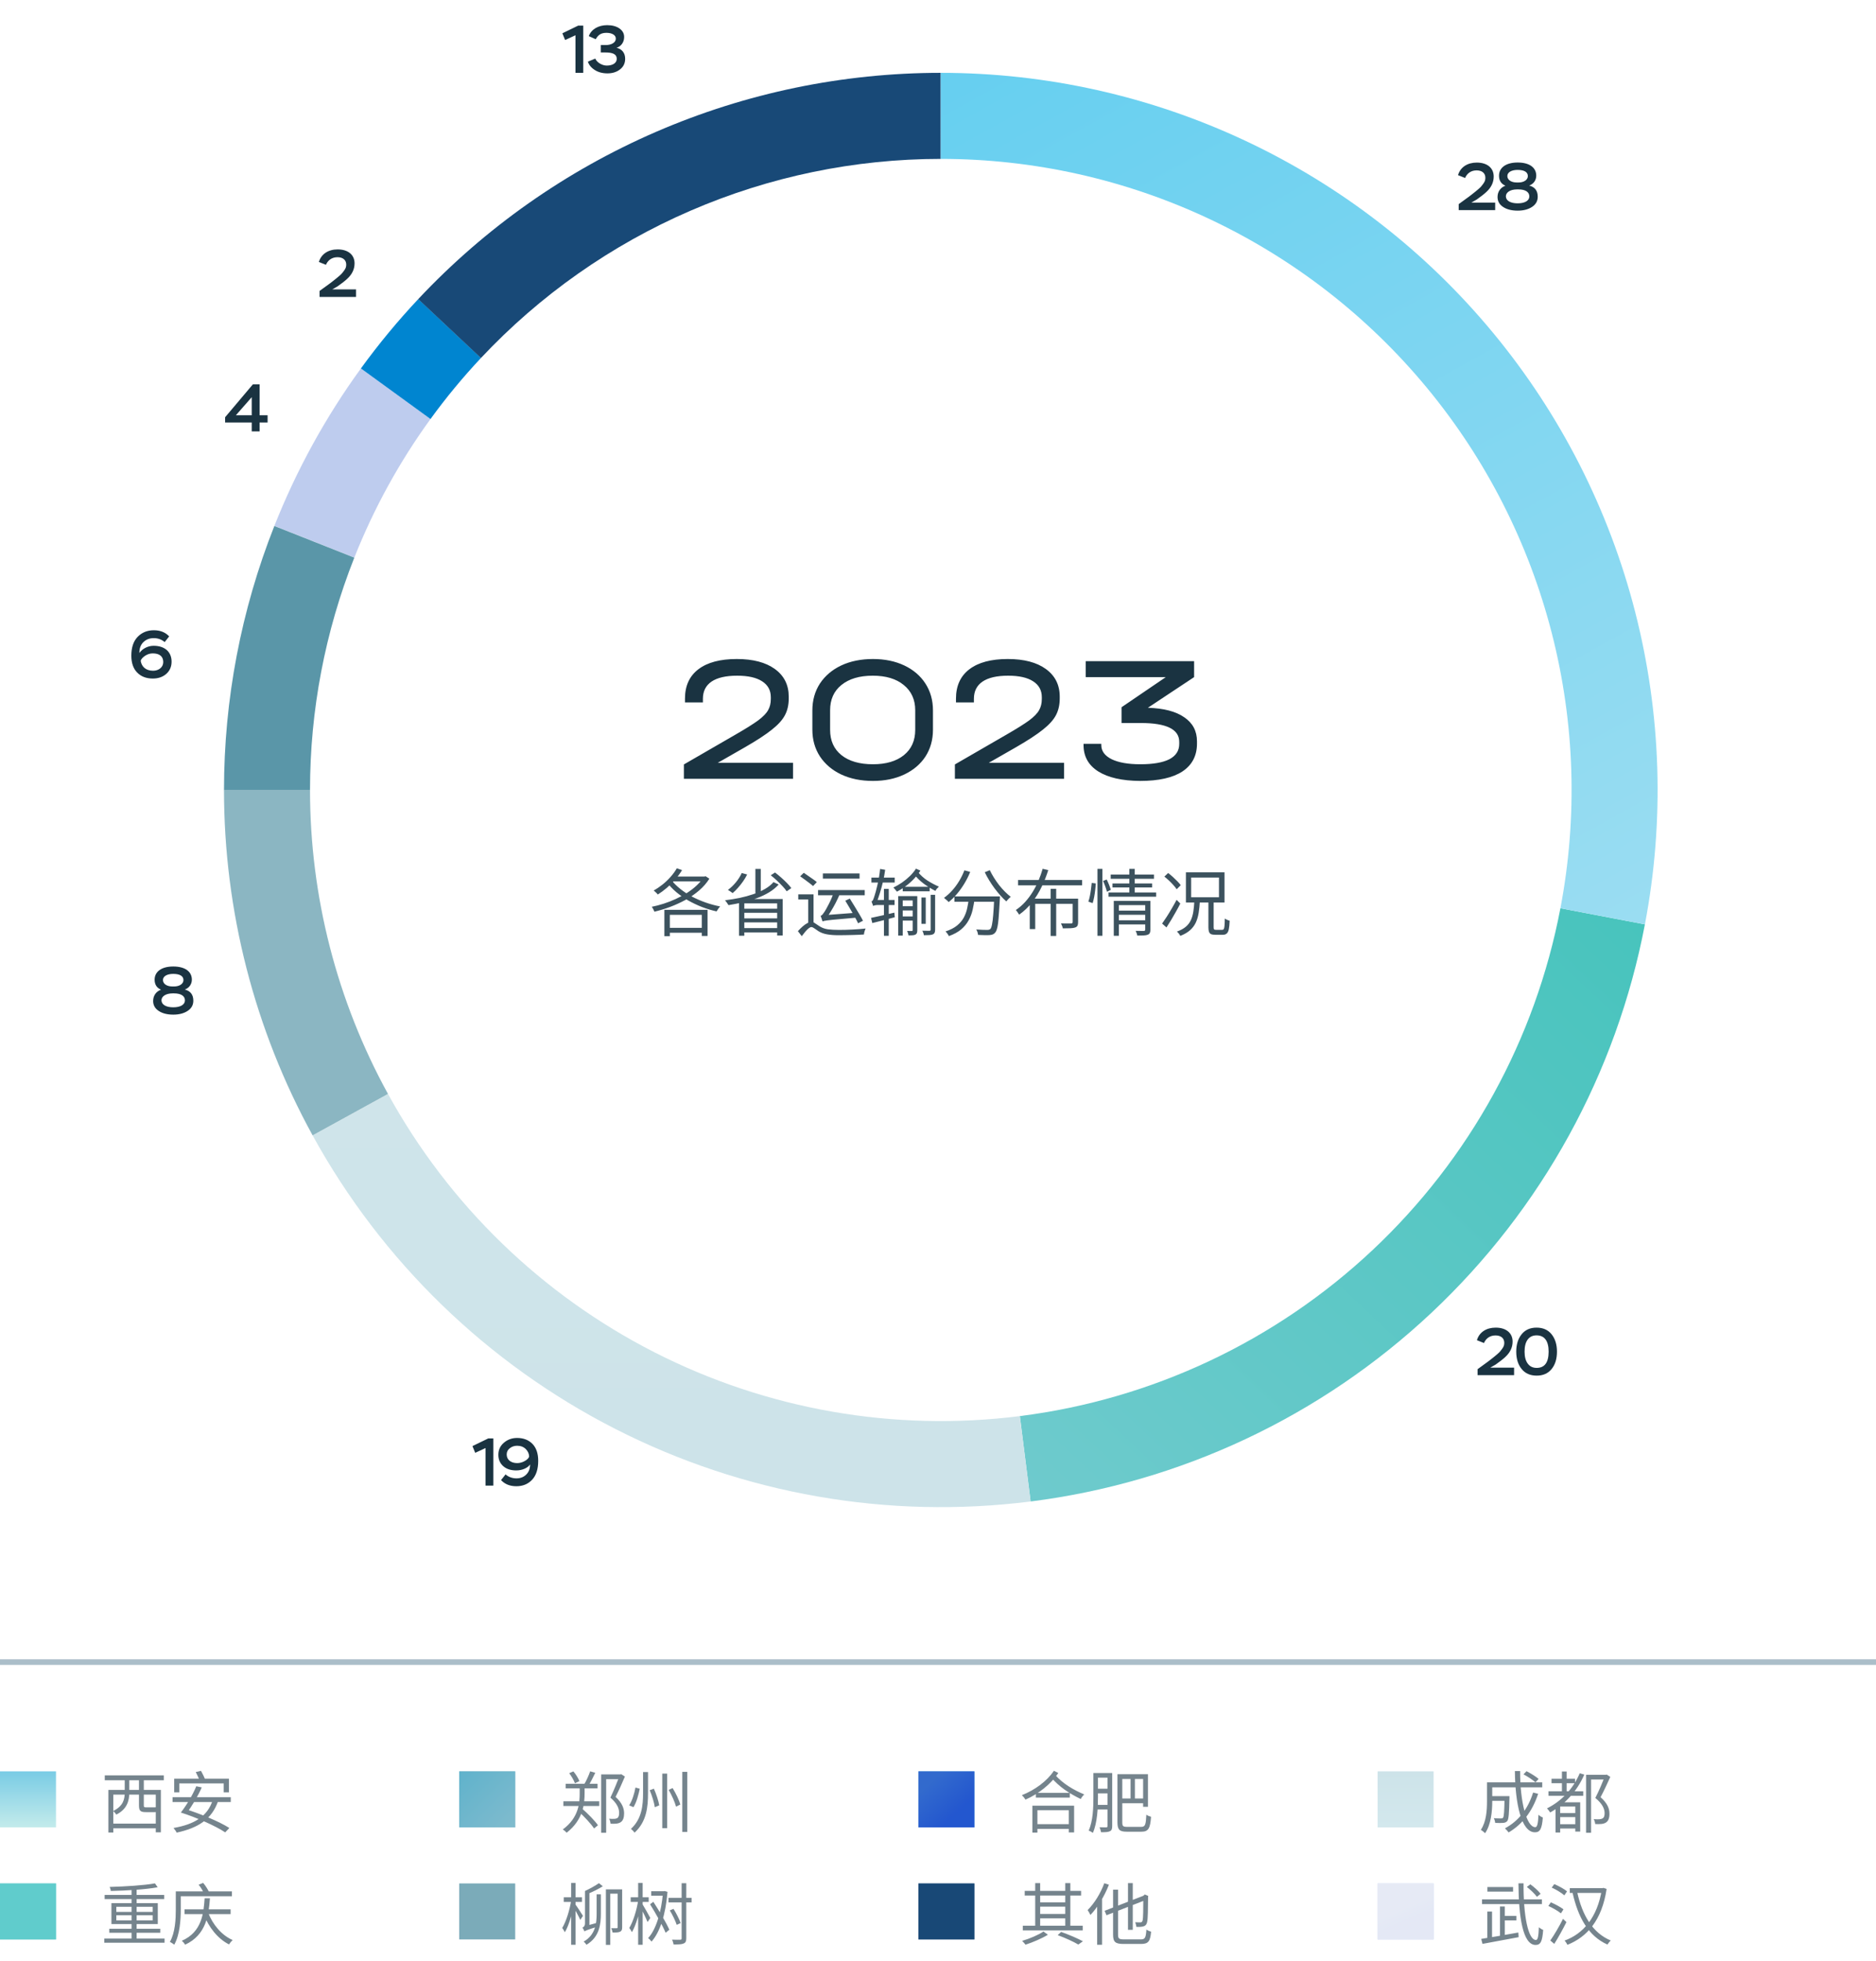 <svg width="335" height="350" viewBox="0 0 335 350" fill="none" xmlns="http://www.w3.org/2000/svg">
<path d="M23.452 117.028C23.452 115.576 23.824 114.448 24.58 113.668C25.336 112.888 26.296 112.492 27.472 112.492C28.612 112.492 29.524 112.852 30.208 113.584L29.404 114.604C28.864 114.136 28.204 113.896 27.448 113.896C26.728 113.896 26.116 114.124 25.624 114.592C25.132 115.06 24.88 115.708 24.892 116.548C25.42 115.78 26.416 115.264 27.436 115.264C29.44 115.264 30.64 116.368 30.64 118.096C30.64 118.984 30.328 119.704 29.704 120.268C29.068 120.832 28.264 121.108 27.28 121.108C26.116 121.108 25.18 120.748 24.496 120.04C23.8 119.332 23.452 118.324 23.452 117.028ZM25.12 117.94C25.276 118.948 25.996 119.716 27.34 119.716C28.36 119.716 29.152 119.08 29.152 118.168C29.152 117.172 28.492 116.62 27.28 116.62C26.788 116.62 26.332 116.764 25.9 117.052C25.468 117.352 25.204 117.64 25.12 117.94Z" fill="#1A3341"/>
<path d="M46.356 77H44.952V75.404H40.2V74.468L45.156 68.6H46.356V74.12H47.784V75.404H46.356V77ZM44.952 70.892L42.12 74.12H44.952V70.892Z" fill="#1A3341"/>
<path d="M30.767 176.068H31.115C32.027 176.068 32.759 175.612 32.759 174.928C32.759 174.208 32.111 173.824 30.923 173.824C29.867 173.824 29.099 174.232 29.099 174.916C29.099 175.588 29.771 176.068 30.767 176.068ZM31.091 177.304H30.803C29.615 177.304 28.835 177.844 28.835 178.528C28.835 179.296 29.627 179.788 30.935 179.788C32.219 179.788 33.023 179.32 33.023 178.552C33.023 177.772 32.327 177.304 31.091 177.304ZM30.947 181.096C29.879 181.096 29.003 180.88 28.343 180.436C27.683 180.004 27.347 179.416 27.347 178.66C27.347 177.736 27.851 176.968 28.751 176.644C27.995 176.32 27.611 175.732 27.611 174.856C27.611 173.416 28.859 172.504 30.935 172.504C33.059 172.504 34.259 173.416 34.259 174.856C34.259 175.624 33.815 176.32 32.999 176.62C34.019 176.872 34.523 177.544 34.523 178.612C34.523 179.38 34.187 179.98 33.515 180.424C32.843 180.868 31.991 181.096 30.947 181.096Z" fill="#1A3341"/>
<path d="M293.732 164.987C288.667 191.539 275.325 215.806 255.62 234.31C235.915 252.813 210.858 264.604 184.04 267.991L182.115 252.752C205.715 249.771 227.765 239.396 245.106 223.113C262.446 206.83 274.187 185.475 278.644 162.109L293.732 164.987Z" fill="url(#paint0_linear_7002_37659)"/>
<path d="M184.037 267.991C158.581 271.206 132.746 266.696 109.884 255.046C87.023 243.397 68.19 225.145 55.83 202.66L69.29 195.26C80.167 215.047 96.74 231.109 116.858 241.361C136.976 251.613 159.711 255.581 182.113 252.752L184.037 267.991Z" fill="url(#paint1_linear_7002_37659)"/>
<path d="M55.824 202.649C45.44 183.754 39.997 162.542 40 140.982L55.36 140.984C55.357 159.957 60.147 178.623 69.285 195.251L55.824 202.649Z" fill="#8BB6C2"/>
<path d="M48.996 93.862C52.95 83.88 58.144 74.434 64.457 65.748L76.882 74.778C71.327 82.422 66.756 90.734 63.276 99.519L48.996 93.862Z" fill="url(#paint2_linear_7002_37659)"/>
<path d="M40 141C40 124.867 43.05 108.88 48.989 93.88L63.27 99.534C58.044 112.734 55.36 126.803 55.36 141L40 141Z" fill="#5A96A8"/>
<path d="M64.448 65.76C67.601 61.421 71.023 57.285 74.695 53.375L85.892 63.89C82.66 67.33 79.649 70.971 76.874 74.789L64.448 65.76Z" fill="#0085D0"/>
<path d="M74.68 53.39C86.649 40.642 101.103 30.481 117.15 23.534C133.197 16.587 150.497 13.002 167.983 13L167.985 28.36C152.597 28.362 137.373 31.517 123.252 37.63C109.13 43.743 96.411 52.685 85.879 63.903L74.68 53.39Z" fill="#184977"/>
<path d="M168 13C186.842 13 205.451 17.16 222.5 25.182C239.548 33.205 254.615 44.892 266.626 59.41C278.636 73.927 287.293 90.918 291.979 109.168C296.664 127.417 297.263 146.477 293.733 164.985L278.645 162.107C281.752 145.82 281.225 129.047 277.101 112.988C272.978 96.928 265.36 81.976 254.791 69.201C244.222 56.425 230.962 46.14 215.96 39.08C200.957 32.02 184.581 28.36 168 28.36V13Z" fill="url(#paint3_linear_7002_37659)"/>
<path d="M261.62 31.766L260.36 31.262C260.78 29.822 262.064 29.018 263.708 29.018C265.616 29.018 266.732 30.014 266.732 31.502C266.732 32.594 266.264 33.482 265.436 34.25C265.016 34.646 264.44 35.09 263.708 35.606L262.748 36.158H266.996V37.502H260.48V36.434L262.376 35.054C262.436 35.006 262.604 34.874 262.904 34.646C263.204 34.418 263.396 34.262 263.492 34.178C263.588 34.094 263.756 33.95 264.008 33.746C264.248 33.542 264.416 33.374 264.524 33.242C264.716 33.002 265.064 32.582 265.172 32.246C265.22 32.078 265.244 31.91 265.244 31.73C265.244 30.914 264.656 30.41 263.684 30.41C262.64 30.41 261.956 30.986 261.62 31.766ZM270.838 32.57H271.186C272.098 32.57 272.83 32.114 272.83 31.43C272.83 30.71 272.182 30.326 270.994 30.326C269.938 30.326 269.17 30.734 269.17 31.418C269.17 32.09 269.842 32.57 270.838 32.57ZM271.162 33.806H270.874C269.686 33.806 268.906 34.346 268.906 35.03C268.906 35.798 269.698 36.29 271.006 36.29C272.29 36.29 273.094 35.822 273.094 35.054C273.094 34.274 272.398 33.806 271.162 33.806ZM271.018 37.598C269.95 37.598 269.074 37.382 268.414 36.938C267.754 36.506 267.418 35.918 267.418 35.162C267.418 34.238 267.922 33.47 268.822 33.146C268.066 32.822 267.682 32.234 267.682 31.358C267.682 29.918 268.93 29.006 271.006 29.006C273.13 29.006 274.33 29.918 274.33 31.358C274.33 32.126 273.886 32.822 273.07 33.122C274.09 33.374 274.594 34.046 274.594 35.114C274.594 35.882 274.258 36.482 273.586 36.926C272.914 37.37 272.062 37.598 271.018 37.598Z" fill="#1A3341"/>
<path d="M264.995 239.709L263.735 239.205C264.155 237.765 265.439 236.961 267.083 236.961C268.991 236.961 270.107 237.957 270.107 239.445C270.107 240.537 269.639 241.425 268.811 242.193C268.391 242.589 267.815 243.033 267.083 243.549L266.123 244.101H270.371V245.445H263.855V244.377L265.751 242.997C265.811 242.949 265.979 242.817 266.279 242.589C266.579 242.361 266.771 242.205 266.867 242.121C266.963 242.037 267.131 241.893 267.383 241.689C267.623 241.485 267.791 241.317 267.899 241.185C268.091 240.945 268.439 240.525 268.547 240.189C268.595 240.021 268.619 239.853 268.619 239.673C268.619 238.857 268.031 238.353 267.059 238.353C266.015 238.353 265.331 238.929 264.995 239.709ZM270.757 241.245C270.757 239.973 271.081 238.941 271.717 238.149C272.353 237.357 273.241 236.961 274.381 236.961C275.533 236.961 276.433 237.357 277.069 238.149C277.705 238.941 278.029 239.973 278.029 241.245C278.029 242.529 277.717 243.561 277.081 244.341C276.445 245.133 275.557 245.529 274.405 245.529C273.253 245.529 272.353 245.133 271.717 244.341C271.081 243.561 270.757 242.529 270.757 241.245ZM272.797 239.097C272.425 239.601 272.245 240.321 272.245 241.245C272.245 242.169 272.437 242.889 272.821 243.393C273.193 243.897 273.721 244.149 274.405 244.149C275.833 244.149 276.541 243.177 276.541 241.245C276.541 239.361 275.821 238.341 274.381 238.341C273.697 238.341 273.169 238.593 272.797 239.097Z" fill="#1A3341"/>
<path d="M84.859 259.305L84.367 258.105L87.187 256.737H88.099V265.161H86.707V258.453L84.859 259.305ZM96.109 260.733C96.109 262.209 95.749 263.325 95.029 264.105C94.297 264.885 93.361 265.269 92.209 265.269C91.069 265.269 90.157 264.909 89.473 264.177L90.277 263.157C90.817 263.625 91.477 263.865 92.233 263.865C92.941 263.865 93.517 263.637 93.973 263.181C94.429 262.737 94.657 262.137 94.657 261.381C94.237 262.017 93.241 262.449 92.185 262.449C91.213 262.449 90.433 262.197 89.857 261.681C89.281 261.165 88.993 260.493 88.993 259.665C88.993 258.789 89.317 258.069 89.977 257.505C90.637 256.941 91.417 256.653 92.341 256.653C93.481 256.653 94.405 257.013 95.089 257.721C95.773 258.429 96.109 259.437 96.109 260.733ZM94.489 259.977C94.477 259.485 94.285 259.041 93.901 258.645C93.505 258.249 92.989 258.045 92.353 258.045C91.849 258.045 91.417 258.189 91.045 258.477C90.673 258.765 90.481 259.137 90.481 259.593C90.481 260.553 91.249 261.141 92.353 261.141C92.809 261.141 93.265 261.021 93.709 260.769C94.153 260.517 94.405 260.253 94.489 259.977Z" fill="#1A3341"/>
<path d="M100.914 7.144L100.422 5.944L103.242 4.576H104.154V13H102.762V6.292L100.914 7.144ZM106.379 7L105.143 6.448C105.575 5.236 106.847 4.492 108.419 4.492C109.307 4.492 110.039 4.684 110.603 5.068C111.167 5.464 111.455 5.968 111.455 6.604C111.455 7.552 110.903 8.284 110.099 8.524C110.951 8.728 111.636 9.34 111.636 10.492C111.636 11.272 111.335 11.908 110.735 12.376C110.123 12.856 109.379 13.096 108.479 13.096C107.519 13.096 106.607 12.868 105.815 12.208C105.419 11.884 105.131 11.476 104.975 11.008L106.295 10.456C106.463 10.828 106.751 11.128 107.147 11.356C107.543 11.584 107.939 11.704 108.359 11.704C109.379 11.704 110.135 11.26 110.135 10.504C110.135 9.652 109.391 9.364 108.095 9.364H107.279V8.044H108.143C109.235 8.044 109.967 7.564 109.967 6.904C109.967 6.58 109.811 6.316 109.499 6.136C109.187 5.956 108.791 5.86 108.299 5.86C107.807 5.86 107.423 5.956 107.123 6.148C106.823 6.34 106.583 6.628 106.379 7Z" fill="#1A3341"/>
<path d="M58.202 47.264L56.942 46.76C57.362 45.32 58.646 44.516 60.29 44.516C62.198 44.516 63.314 45.512 63.314 47C63.314 48.092 62.846 48.98 62.018 49.748C61.598 50.144 61.022 50.588 60.29 51.104L59.33 51.656H63.578V53H57.062V51.932L58.958 50.552C59.018 50.504 59.186 50.372 59.486 50.144C59.786 49.916 59.978 49.76 60.074 49.676C60.17 49.592 60.338 49.448 60.59 49.244C60.83 49.04 60.998 48.872 61.106 48.74C61.298 48.5 61.646 48.08 61.754 47.744C61.802 47.576 61.826 47.408 61.826 47.228C61.826 46.412 61.238 45.908 60.266 45.908C59.222 45.908 58.538 46.484 58.202 47.264Z" fill="#1A3341"/>
<path d="M141.613 136.152V139H122.125V136.44L131.373 131.096C133.186 130.051 134.53 129.208 135.405 128.568C136.28 127.907 136.866 127.299 137.165 126.744C137.485 126.189 137.645 125.528 137.645 124.76V124.44C137.645 123.203 137.122 122.253 136.077 121.592C135.053 120.931 133.57 120.6 131.629 120.6C129.624 120.6 128.098 120.952 127.053 121.656C126.029 122.36 125.517 123.384 125.517 124.728V125.368H122.317V124.696C122.317 122.413 123.117 120.664 124.717 119.448C126.317 118.232 128.6 117.624 131.565 117.624C134.466 117.624 136.738 118.221 138.381 119.416C140.024 120.611 140.845 122.253 140.845 124.344V124.664C140.845 125.795 140.621 126.787 140.173 127.64C139.725 128.493 138.946 129.357 137.837 130.232C136.749 131.107 135.149 132.152 133.037 133.368L128.173 136.152H141.613ZM155.881 139.384C153.748 139.384 151.86 139 150.217 138.232C148.596 137.464 147.327 136.387 146.409 135C145.513 133.613 145.065 132.024 145.065 130.232V126.808C145.065 124.995 145.513 123.395 146.409 122.008C147.327 120.621 148.596 119.544 150.217 118.776C151.86 118.008 153.748 117.624 155.881 117.624C157.993 117.624 159.86 118.008 161.481 118.776C163.103 119.544 164.361 120.621 165.257 122.008C166.153 123.395 166.601 124.995 166.601 126.808V130.232C166.601 132.045 166.153 133.645 165.257 135.032C164.361 136.397 163.103 137.464 161.481 138.232C159.86 139 157.993 139.384 155.881 139.384ZM155.881 136.408C158.228 136.408 160.073 135.864 161.417 134.776C162.761 133.688 163.433 132.184 163.433 130.264V126.776C163.433 124.877 162.751 123.373 161.385 122.264C160.041 121.155 158.196 120.6 155.849 120.6C153.481 120.6 151.615 121.155 150.249 122.264C148.905 123.352 148.233 124.856 148.233 126.776V130.264C148.233 132.184 148.905 133.688 150.249 134.776C151.615 135.864 153.492 136.408 155.881 136.408ZM190.006 136.152V139H170.518V136.44L179.766 131.096C181.579 130.051 182.923 129.208 183.798 128.568C184.672 127.907 185.259 127.299 185.558 126.744C185.878 126.189 186.038 125.528 186.038 124.76V124.44C186.038 123.203 185.515 122.253 184.47 121.592C183.446 120.931 181.963 120.6 180.022 120.6C178.016 120.6 176.491 120.952 175.446 121.656C174.422 122.36 173.91 123.384 173.91 124.728V125.368H170.71V124.696C170.71 122.413 171.51 120.664 173.11 119.448C174.71 118.232 176.992 117.624 179.958 117.624C182.859 117.624 185.131 118.221 186.774 119.416C188.416 120.611 189.238 122.253 189.238 124.344V124.664C189.238 125.795 189.014 126.787 188.566 127.64C188.118 128.493 187.339 129.357 186.23 130.232C185.142 131.107 183.542 132.152 181.43 133.368L176.566 136.152H190.006ZM204.978 126.328C207.815 126.413 209.98 126.979 211.474 128.024C212.988 129.048 213.746 130.477 213.746 132.312V132.728C213.746 134.883 212.882 136.536 211.154 137.688C209.426 138.819 206.908 139.384 203.602 139.384C200.38 139.363 197.884 138.797 196.114 137.688C194.364 136.579 193.49 135.011 193.49 132.984V132.76H196.658V132.984C196.658 134.051 197.276 134.893 198.514 135.512C199.751 136.109 201.458 136.408 203.634 136.408C205.916 136.408 207.644 136.109 208.818 135.512C209.991 134.893 210.578 133.987 210.578 132.792V132.408C210.578 130.168 208.295 129.048 203.73 129.048H200.274V126.232L208.178 120.856H193.874V118.008H213.234V120.856L204.978 126.328Z" fill="#1A3341"/>
<path d="M119.146 165.61H125.932V166.481H119.146V165.61ZM120.862 154.976L121.798 155.301C121.443 155.882 121.031 156.445 120.563 156.991C120.095 157.528 119.597 158.022 119.068 158.473C118.539 158.924 118.006 159.318 117.469 159.656C117.417 159.587 117.348 159.509 117.261 159.422C117.174 159.335 117.083 159.249 116.988 159.162C116.893 159.067 116.806 158.993 116.728 158.941C117.274 158.638 117.803 158.282 118.314 157.875C118.834 157.459 119.311 157.004 119.744 156.51C120.186 156.016 120.559 155.505 120.862 154.976ZM125.62 156.445H125.828L125.997 156.393L126.673 156.835C126.188 157.606 125.577 158.308 124.84 158.941C124.112 159.565 123.302 160.124 122.409 160.618C121.516 161.103 120.593 161.524 119.64 161.879C118.695 162.226 117.768 162.507 116.858 162.724C116.823 162.637 116.78 162.538 116.728 162.425C116.676 162.312 116.62 162.204 116.559 162.1C116.498 161.996 116.438 161.914 116.377 161.853C117.07 161.714 117.781 161.528 118.509 161.294C119.237 161.06 119.952 160.783 120.654 160.462C121.356 160.141 122.023 159.782 122.656 159.383C123.289 158.984 123.856 158.551 124.359 158.083C124.87 157.615 125.291 157.121 125.62 156.601V156.445ZM119.861 157.043C120.294 157.598 120.823 158.126 121.447 158.629C122.071 159.132 122.764 159.591 123.527 160.007C124.298 160.414 125.113 160.77 125.971 161.073C126.829 161.376 127.704 161.615 128.597 161.788C128.528 161.857 128.45 161.948 128.363 162.061C128.285 162.165 128.211 162.273 128.142 162.386C128.073 162.49 128.012 162.585 127.96 162.672C127.067 162.473 126.192 162.208 125.334 161.879C124.476 161.541 123.657 161.151 122.877 160.709C122.106 160.258 121.395 159.76 120.745 159.214C120.095 158.659 119.527 158.061 119.042 157.42L119.861 157.043ZM118.639 162.386H126.348V167.053H125.321V163.283H119.614V167.092H118.639V162.386ZM120.368 156.445H125.854V157.303H119.783L120.368 156.445ZM138.126 157.446L139.049 157.875C138.581 158.395 138.013 158.859 137.346 159.266C136.687 159.665 135.959 160.011 135.162 160.306C134.373 160.592 133.546 160.839 132.679 161.047C131.812 161.246 130.95 161.415 130.092 161.554C130.049 161.476 129.988 161.385 129.91 161.281C129.841 161.168 129.767 161.06 129.689 160.956C129.611 160.852 129.537 160.761 129.468 160.683C130.352 160.579 131.219 160.44 132.068 160.267C132.926 160.085 133.736 159.864 134.499 159.604C135.27 159.344 135.964 159.036 136.579 158.681C137.203 158.326 137.719 157.914 138.126 157.446ZM131.964 160.462H139.764V166.975H138.776V161.242H132.913V167.014H131.964V160.462ZM132.523 162.191H139.127V162.919H132.523V162.191ZM132.523 163.92H139.127V164.635H132.523V163.92ZM132.523 165.649H139.127V166.416H132.523V165.649ZM132.458 155.821L133.42 156.081C133.212 156.506 132.965 156.922 132.679 157.329C132.393 157.736 132.09 158.118 131.769 158.473C131.457 158.828 131.141 159.14 130.82 159.409C130.759 159.348 130.677 159.283 130.573 159.214C130.469 159.145 130.365 159.075 130.261 159.006C130.157 158.937 130.066 158.88 129.988 158.837C130.482 158.473 130.95 158.027 131.392 157.498C131.834 156.961 132.189 156.402 132.458 155.821ZM137.632 156.224L138.399 155.73C138.754 155.999 139.118 156.298 139.491 156.627C139.864 156.956 140.21 157.286 140.531 157.615C140.852 157.944 141.112 158.243 141.311 158.512L140.479 159.084C140.306 158.815 140.059 158.512 139.738 158.174C139.426 157.836 139.084 157.494 138.711 157.147C138.347 156.8 137.987 156.493 137.632 156.224ZM134.889 155.093H135.851V159.422H134.889V155.093ZM146.94 155.899H153.492V156.822H146.94V155.899ZM146.082 158.863H154.415V159.786H146.082V158.863ZM150.944 160.761L151.75 160.384C152.019 160.809 152.3 161.264 152.595 161.749C152.898 162.234 153.184 162.707 153.453 163.166C153.722 163.617 153.938 164.007 154.103 164.336L153.232 164.791C153.076 164.453 152.868 164.054 152.608 163.595C152.348 163.127 152.071 162.646 151.776 162.152C151.49 161.649 151.213 161.186 150.944 160.761ZM145.276 159.63V164.986H144.327V160.54H142.546V159.63H145.276ZM142.884 156.406L143.534 155.782C143.785 155.947 144.054 156.133 144.34 156.341C144.635 156.54 144.916 156.735 145.185 156.926C145.462 157.117 145.688 157.29 145.861 157.446L145.185 158.148C145.02 157.992 144.804 157.814 144.535 157.615C144.266 157.407 143.989 157.199 143.703 156.991C143.417 156.774 143.144 156.579 142.884 156.406ZM144.912 164.544C145.12 164.544 145.324 164.622 145.523 164.778C145.722 164.925 146.004 165.112 146.368 165.337C146.81 165.614 147.308 165.792 147.863 165.87C148.426 165.939 149.068 165.974 149.787 165.974C150.16 165.974 150.554 165.97 150.97 165.961C151.386 165.944 151.806 165.926 152.231 165.909C152.656 165.883 153.067 165.857 153.466 165.831C153.865 165.796 154.233 165.762 154.571 165.727C154.536 165.814 154.493 165.922 154.441 166.052C154.398 166.182 154.359 166.312 154.324 166.442C154.298 166.572 154.281 166.689 154.272 166.793C154.047 166.81 153.752 166.828 153.388 166.845C153.033 166.862 152.638 166.875 152.205 166.884C151.78 166.893 151.351 166.901 150.918 166.91C150.493 166.919 150.108 166.923 149.761 166.923C148.955 166.923 148.266 166.871 147.694 166.767C147.131 166.672 146.619 166.485 146.16 166.208C145.909 166.043 145.67 165.879 145.445 165.714C145.22 165.549 145.033 165.467 144.886 165.467C144.747 165.467 144.583 165.545 144.392 165.701C144.21 165.848 144.015 166.043 143.807 166.286C143.599 166.529 143.387 166.797 143.17 167.092L142.481 166.195C142.776 165.874 143.062 165.593 143.339 165.35C143.625 165.099 143.902 164.904 144.171 164.765C144.44 164.618 144.687 164.544 144.912 164.544ZM146.875 164.453C146.858 164.375 146.827 164.28 146.784 164.167C146.749 164.046 146.71 163.924 146.667 163.803C146.624 163.673 146.58 163.56 146.537 163.465C146.65 163.439 146.762 163.361 146.875 163.231C146.988 163.092 147.113 162.919 147.252 162.711C147.313 162.616 147.408 162.455 147.538 162.23C147.668 162.005 147.811 161.736 147.967 161.424C148.132 161.112 148.292 160.778 148.448 160.423C148.604 160.059 148.743 159.695 148.864 159.331L149.93 159.656C149.713 160.167 149.471 160.683 149.202 161.203C148.933 161.714 148.656 162.2 148.37 162.659C148.093 163.118 147.811 163.53 147.525 163.894V163.92C147.525 163.92 147.49 163.937 147.421 163.972C147.36 164.007 147.287 164.054 147.2 164.115C147.113 164.167 147.035 164.223 146.966 164.284C146.905 164.345 146.875 164.401 146.875 164.453ZM146.875 164.453L146.862 163.673L147.46 163.322L153.115 162.893C153.132 163.032 153.163 163.183 153.206 163.348C153.249 163.513 153.284 163.647 153.31 163.751C152.227 163.846 151.317 163.929 150.58 163.998C149.852 164.059 149.263 164.111 148.812 164.154C148.361 164.197 148.01 164.236 147.759 164.271C147.508 164.306 147.317 164.336 147.187 164.362C147.066 164.388 146.962 164.418 146.875 164.453ZM155.611 156.64H159.771V157.524H155.611V156.64ZM157.847 158.655H158.705V167.027H157.847V158.655ZM155.546 163.829C156.083 163.725 156.72 163.586 157.457 163.413C158.194 163.24 158.943 163.066 159.706 162.893L159.784 163.712C159.082 163.903 158.38 164.089 157.678 164.271C156.976 164.444 156.339 164.605 155.767 164.752L155.546 163.829ZM155.923 161.71C155.906 161.649 155.88 161.571 155.845 161.476C155.81 161.372 155.771 161.268 155.728 161.164C155.693 161.051 155.659 160.96 155.624 160.891C155.737 160.865 155.836 160.757 155.923 160.566C156.01 160.367 156.096 160.12 156.183 159.825C156.235 159.678 156.304 159.444 156.391 159.123C156.478 158.802 156.573 158.421 156.677 157.979C156.781 157.537 156.876 157.069 156.963 156.575C157.05 156.081 157.115 155.587 157.158 155.093L158.068 155.249C157.973 155.934 157.843 156.636 157.678 157.355C157.513 158.066 157.327 158.75 157.119 159.409C156.92 160.068 156.712 160.657 156.495 161.177V161.203C156.495 161.203 156.465 161.22 156.404 161.255C156.343 161.29 156.274 161.333 156.196 161.385C156.127 161.437 156.062 161.493 156.001 161.554C155.949 161.606 155.923 161.658 155.923 161.71ZM155.923 161.71V160.891L156.43 160.631H159.745V161.528H156.82C156.612 161.528 156.421 161.545 156.248 161.58C156.083 161.615 155.975 161.658 155.923 161.71ZM161.201 158.278H166.011V159.084H161.201V158.278ZM160.395 159.942H163.242V160.722H161.201V166.988H160.395V159.942ZM162.982 159.942H163.801V166.013C163.801 166.221 163.779 166.386 163.736 166.507C163.693 166.637 163.602 166.741 163.463 166.819C163.333 166.88 163.164 166.919 162.956 166.936C162.757 166.953 162.514 166.962 162.228 166.962C162.219 166.849 162.189 166.715 162.137 166.559C162.094 166.403 162.042 166.269 161.981 166.156C162.18 166.165 162.358 166.169 162.514 166.169C162.67 166.169 162.778 166.169 162.839 166.169C162.934 166.16 162.982 166.108 162.982 166.013V159.942ZM160.967 161.749H163.554V162.503H160.967V161.749ZM160.954 163.569H163.541V164.31H160.954V163.569ZM164.542 160.189H165.309V164.895H164.542V160.189ZM166.193 159.708H166.986V165.935C166.986 166.169 166.956 166.347 166.895 166.468C166.843 166.598 166.735 166.702 166.57 166.78C166.414 166.841 166.206 166.88 165.946 166.897C165.686 166.914 165.361 166.923 164.971 166.923C164.962 166.81 164.932 166.676 164.88 166.52C164.828 166.373 164.772 166.238 164.711 166.117C165.014 166.126 165.283 166.13 165.517 166.13C165.751 166.13 165.911 166.13 165.998 166.13C166.128 166.121 166.193 166.056 166.193 165.935V159.708ZM163.567 155.041L164.36 155.392C164.039 155.895 163.654 156.384 163.203 156.861C162.761 157.329 162.28 157.758 161.76 158.148C161.24 158.538 160.707 158.872 160.161 159.149C160.083 159.036 159.983 158.911 159.862 158.772C159.749 158.633 159.637 158.516 159.524 158.421C160.044 158.17 160.56 157.871 161.071 157.524C161.582 157.169 162.055 156.779 162.488 156.354C162.921 155.929 163.281 155.492 163.567 155.041ZM163.879 155.6C164.39 156.224 164.967 156.744 165.608 157.16C166.258 157.576 166.943 157.94 167.662 158.252C167.549 158.347 167.432 158.464 167.311 158.603C167.19 158.742 167.099 158.88 167.038 159.019C166.284 158.629 165.582 158.191 164.932 157.706C164.282 157.221 163.675 156.623 163.112 155.912L163.879 155.6ZM170.431 159.994H177.88V160.956H170.431V159.994ZM177.542 159.994H178.556C178.556 159.994 178.556 160.024 178.556 160.085C178.556 160.146 178.556 160.215 178.556 160.293C178.556 160.362 178.552 160.419 178.543 160.462C178.491 161.459 178.439 162.308 178.387 163.01C178.344 163.712 178.292 164.297 178.231 164.765C178.17 165.224 178.097 165.588 178.01 165.857C177.932 166.117 177.837 166.312 177.724 166.442C177.585 166.607 177.438 166.719 177.282 166.78C177.126 166.841 176.935 166.88 176.71 166.897C176.493 166.914 176.199 166.919 175.826 166.91C175.453 166.91 175.063 166.897 174.656 166.871C174.639 166.724 174.604 166.559 174.552 166.377C174.5 166.195 174.426 166.035 174.331 165.896C174.756 165.931 175.15 165.952 175.514 165.961C175.878 165.97 176.134 165.974 176.281 165.974C176.541 165.974 176.727 165.922 176.84 165.818C176.961 165.697 177.061 165.437 177.139 165.038C177.226 164.639 177.299 164.05 177.36 163.27C177.429 162.481 177.49 161.45 177.542 160.176V159.994ZM172.212 155.34L173.252 155.626C172.957 156.354 172.606 157.052 172.199 157.719C171.8 158.378 171.363 158.989 170.886 159.552C170.418 160.107 169.924 160.592 169.404 161.008C169.352 160.939 169.274 160.856 169.17 160.761C169.066 160.666 168.958 160.575 168.845 160.488C168.741 160.393 168.65 160.315 168.572 160.254C169.092 159.881 169.582 159.439 170.041 158.928C170.5 158.417 170.912 157.858 171.276 157.251C171.649 156.636 171.961 155.999 172.212 155.34ZM176.749 155.314C176.957 155.747 177.204 156.194 177.49 156.653C177.776 157.112 178.084 157.554 178.413 157.979C178.751 158.404 179.098 158.794 179.453 159.149C179.808 159.504 180.155 159.812 180.493 160.072C180.415 160.133 180.324 160.211 180.22 160.306C180.125 160.401 180.029 160.501 179.934 160.605C179.847 160.709 179.769 160.804 179.7 160.891C179.362 160.596 179.015 160.25 178.66 159.851C178.305 159.452 177.954 159.023 177.607 158.564C177.269 158.105 176.948 157.628 176.645 157.134C176.342 156.64 176.077 156.155 175.852 155.678L176.749 155.314ZM173.018 160.267H174.045C173.967 160.978 173.85 161.671 173.694 162.347C173.547 163.014 173.308 163.647 172.979 164.245C172.658 164.843 172.216 165.385 171.653 165.87C171.09 166.347 170.353 166.75 169.443 167.079C169.408 166.992 169.356 166.897 169.287 166.793C169.218 166.698 169.144 166.598 169.066 166.494C168.988 166.399 168.914 166.316 168.845 166.247C169.694 165.97 170.379 165.619 170.899 165.194C171.419 164.769 171.822 164.293 172.108 163.764C172.394 163.227 172.598 162.663 172.719 162.074C172.849 161.485 172.949 160.882 173.018 160.267ZM181.793 157.069H193.233V158.018H181.793V157.069ZM187.617 158.642H188.605V167.053H187.617V158.642ZM183.886 160.397H191.972V161.32H184.861V165.831H183.886V160.397ZM191.543 160.397H192.518V164.596C192.518 164.856 192.483 165.06 192.414 165.207C192.345 165.354 192.206 165.467 191.998 165.545C191.799 165.614 191.517 165.658 191.153 165.675C190.798 165.692 190.343 165.701 189.788 165.701C189.771 165.562 189.727 165.415 189.658 165.259C189.597 165.094 189.532 164.947 189.463 164.817C189.74 164.826 190 164.83 190.243 164.83C190.494 164.83 190.707 164.83 190.88 164.83C191.062 164.83 191.188 164.83 191.257 164.83C191.37 164.821 191.443 164.8 191.478 164.765C191.521 164.73 191.543 164.67 191.543 164.583V160.397ZM186.187 155.067L187.188 155.301C186.876 156.306 186.482 157.303 186.005 158.291C185.537 159.27 184.969 160.189 184.302 161.047C183.643 161.896 182.872 162.633 181.988 163.257C181.945 163.17 181.888 163.079 181.819 162.984C181.75 162.88 181.676 162.776 181.598 162.672C181.529 162.568 181.464 162.486 181.403 162.425C182.018 162.009 182.577 161.524 183.08 160.969C183.583 160.406 184.033 159.799 184.432 159.149C184.831 158.499 185.173 157.827 185.459 157.134C185.754 156.441 185.996 155.752 186.187 155.067ZM199.551 162.529H204.738V163.27H199.551V162.529ZM198.342 156.094H206.064V156.848H198.342V156.094ZM198.654 157.68H205.739V158.395H198.654V157.68ZM197.952 159.292H206.454V160.046H197.952V159.292ZM199.564 164.258H204.777V164.999H199.564V164.258ZM198.888 160.8H204.725V161.554H199.798V167.027H198.888V160.8ZM204.504 160.8H205.427V165.948C205.427 166.191 205.392 166.381 205.323 166.52C205.262 166.659 205.141 166.763 204.959 166.832C204.777 166.91 204.534 166.953 204.231 166.962C203.928 166.979 203.546 166.988 203.087 166.988C203.07 166.867 203.031 166.724 202.97 166.559C202.918 166.403 202.862 166.264 202.801 166.143C203.13 166.152 203.434 166.156 203.711 166.156C203.997 166.165 204.183 166.165 204.27 166.156C204.426 166.147 204.504 166.074 204.504 165.935V160.8ZM201.67 155.08H202.632V159.526H201.67V155.08ZM195.976 155.08H196.86V167.027H195.976V155.08ZM194.949 157.589L195.677 157.68C195.66 158.018 195.625 158.399 195.573 158.824C195.53 159.24 195.469 159.656 195.391 160.072C195.313 160.488 195.222 160.861 195.118 161.19L194.351 160.93C194.455 160.635 194.546 160.293 194.624 159.903C194.702 159.513 194.767 159.114 194.819 158.707C194.88 158.3 194.923 157.927 194.949 157.589ZM196.977 157.238L197.627 156.978C197.774 157.273 197.917 157.598 198.056 157.953C198.195 158.3 198.294 158.59 198.355 158.824L197.666 159.162C197.605 158.911 197.51 158.603 197.38 158.239C197.25 157.875 197.116 157.541 196.977 157.238ZM215.788 160.852H216.724V165.506C216.724 165.697 216.75 165.822 216.802 165.883C216.863 165.935 216.98 165.961 217.153 165.961C217.188 165.961 217.253 165.961 217.348 165.961C217.452 165.961 217.565 165.961 217.686 165.961C217.807 165.961 217.92 165.961 218.024 165.961C218.128 165.961 218.206 165.961 218.258 165.961C218.379 165.961 218.47 165.913 218.531 165.818C218.592 165.723 218.635 165.532 218.661 165.246C218.687 164.96 218.704 164.527 218.713 163.946C218.782 163.998 218.869 164.05 218.973 164.102C219.077 164.154 219.185 164.202 219.298 164.245C219.411 164.28 219.506 164.31 219.584 164.336C219.558 164.995 219.506 165.506 219.428 165.87C219.35 166.234 219.224 166.485 219.051 166.624C218.886 166.771 218.657 166.845 218.362 166.845C218.301 166.845 218.21 166.845 218.089 166.845C217.968 166.845 217.833 166.845 217.686 166.845C217.539 166.845 217.404 166.845 217.283 166.845C217.162 166.845 217.075 166.845 217.023 166.845C216.694 166.845 216.438 166.806 216.256 166.728C216.083 166.65 215.961 166.511 215.892 166.312C215.823 166.121 215.788 165.857 215.788 165.519V160.852ZM207.923 156.458L208.599 155.821C208.876 156.029 209.158 156.263 209.444 156.523C209.73 156.783 209.999 157.043 210.25 157.303C210.501 157.554 210.701 157.784 210.848 157.992L210.12 158.72C209.981 158.503 209.791 158.261 209.548 157.992C209.314 157.723 209.054 157.455 208.768 157.186C208.482 156.917 208.2 156.675 207.923 156.458ZM207.52 164.843C207.763 164.505 208.036 164.102 208.339 163.634C208.642 163.166 208.946 162.668 209.249 162.139C209.561 161.61 209.847 161.099 210.107 160.605L210.77 161.268C210.536 161.736 210.276 162.221 209.99 162.724C209.713 163.227 209.427 163.721 209.132 164.206C208.837 164.691 208.56 165.133 208.3 165.532L207.52 164.843ZM212.707 156.627V160.15H217.673V156.627H212.707ZM211.771 155.691H218.661V161.086H211.771V155.691ZM213.279 160.8H214.267C214.224 161.58 214.15 162.295 214.046 162.945C213.942 163.586 213.769 164.167 213.526 164.687C213.283 165.198 212.941 165.649 212.499 166.039C212.057 166.429 211.481 166.763 210.77 167.04C210.709 166.919 210.618 166.78 210.497 166.624C210.384 166.477 210.272 166.36 210.159 166.273C210.818 166.039 211.346 165.753 211.745 165.415C212.144 165.077 212.447 164.683 212.655 164.232C212.863 163.773 213.01 163.261 213.097 162.698C213.184 162.126 213.244 161.493 213.279 160.8Z" fill="#3C525E"/>
<rect y="296.161" width="335" height="1" fill="#ABBEC9"/>
<g opacity="0.8">
<rect opacity="0.9" y="316.161" width="10" height="10" fill="url(#paint4_linear_7002_37659)"/>
</g>
<path d="M19.872 325.489H28.212V326.329H19.872V325.489ZM19.356 319.477H28.728V327.037H27.816V320.317H20.232V327.073H19.356V319.477ZM18.708 316.873H29.256V317.749H18.708V316.873ZM22.272 317.401H23.088V319.969C23.088 321.337 22.728 322.909 20.76 323.881C20.664 323.701 20.376 323.365 20.208 323.233C22.02 322.357 22.272 321.109 22.272 319.945V317.401ZM24.816 317.377H25.68V322.201C25.68 322.537 25.728 322.585 26.148 322.585C26.316 322.585 27.336 322.585 27.576 322.585C27.792 322.585 27.852 322.573 27.876 322.525C28.056 322.657 28.404 322.777 28.656 322.837C28.548 323.281 28.284 323.437 27.66 323.437C27.456 323.437 26.232 323.437 26.04 323.437C25.056 323.437 24.816 323.185 24.816 322.213V317.377ZM31.104 317.473H40.884V319.909H39.948V318.313H32.016V319.909H31.104V317.473ZM38.016 321.205L38.964 321.421C37.824 324.781 35.28 326.281 31.548 327.097C31.452 326.869 31.164 326.473 30.984 326.269C34.68 325.621 37.08 324.229 38.016 321.205ZM30.816 320.773H41.208V321.637H30.816V320.773ZM34.956 316.285L35.892 316.069C36.168 316.573 36.516 317.269 36.672 317.677L35.712 317.941C35.556 317.521 35.232 316.813 34.956 316.285ZM32.292 323.509L32.952 322.849C35.664 323.677 39.168 325.117 40.956 326.269L40.212 327.049C38.52 325.909 35.064 324.385 32.292 323.509ZM32.304 323.497C33.24 322.309 34.428 320.353 35.052 318.817L36.024 319.021C35.364 320.581 34.2 322.453 33.384 323.557L32.304 323.497Z" fill="#1A3341" fill-opacity="0.6"/>
<rect width="10" height="10" transform="translate(0 336.161)" fill="#60CCCC"/>
<rect opacity="0.7" y="336.161" width="10" height="10" fill="#60CCCC"/>
<path d="M18.624 346.005H29.388V346.749H18.624V346.005ZM18.684 338.217H29.316V338.961H18.684V338.217ZM19.512 344.253H28.62V344.973H19.512V344.253ZM23.496 337.005H24.396V346.365H23.496V337.005ZM27.672 336.153L28.152 336.849C26.004 337.245 22.584 337.449 19.776 337.509C19.776 337.293 19.668 336.981 19.584 336.789C22.38 336.717 25.776 336.501 27.672 336.153ZM20.772 341.841V342.765H27.264V341.841H20.772ZM20.772 340.329V341.241H27.264V340.329H20.772ZM19.896 339.681H28.176V343.413H19.896V339.681ZM31.884 337.581H41.412V338.445H31.884V337.581ZM31.392 337.581H32.28V340.821C32.28 342.633 32.124 345.309 31.116 347.097C30.948 346.953 30.552 346.689 30.336 346.605C31.296 344.913 31.392 342.513 31.392 340.809V337.581ZM35.472 336.393L36.276 336.069C36.708 336.573 37.14 337.257 37.332 337.725L36.492 338.109C36.324 337.629 35.892 336.909 35.472 336.393ZM32.952 340.785H41.184V341.637H32.952V340.785ZM36.54 338.817H37.488C37.272 341.721 36.864 345.345 33.06 347.097C32.94 346.881 32.676 346.569 32.46 346.401C36.096 344.829 36.36 341.409 36.54 338.817ZM37.176 341.373C37.968 343.497 39.588 345.417 41.544 346.269C41.34 346.449 41.04 346.809 40.896 347.049C38.892 346.041 37.272 344.001 36.36 341.637L37.176 341.373Z" fill="#1A3341" fill-opacity="0.6"/>
<rect width="10" height="10" transform="translate(82 316.161)" fill="#5A96A8"/>
<rect opacity="0.5" x="82" y="316.161" width="10" height="10" fill="url(#paint5_linear_7002_37659)"/>
<path d="M101.008 318.373H106.708V319.201H101.008V318.373ZM100.6 321.505H107.008V322.345H100.6V321.505ZM103.516 318.889H104.392V320.029C104.392 321.853 104.188 324.781 101.188 327.109C101.044 326.941 100.732 326.665 100.492 326.533C103.42 324.397 103.516 321.661 103.516 320.017V318.889ZM105.388 316.153L106.3 316.417C105.916 317.233 105.436 318.157 105.04 318.769L104.296 318.517C104.68 317.893 105.148 316.861 105.388 316.153ZM101.644 316.489L102.388 316.165C102.844 316.693 103.276 317.413 103.468 317.905L102.664 318.277C102.484 317.785 102.064 317.029 101.644 316.489ZM103.3 323.293L103.936 322.801C104.956 323.689 106.204 324.949 106.78 325.777L106.084 326.353C105.532 325.513 104.32 324.217 103.3 323.293ZM107.356 316.705H110.884V317.557H108.244V327.121H107.356V316.705ZM110.62 316.705H110.8L110.944 316.669L111.592 317.089C111.112 318.229 110.488 319.621 109.924 320.713C111.148 321.841 111.436 322.801 111.448 323.641C111.448 324.385 111.268 324.949 110.848 325.225C110.644 325.369 110.368 325.453 110.068 325.489C109.768 325.525 109.372 325.525 109.024 325.501C109.012 325.249 108.928 324.877 108.772 324.613C109.12 324.649 109.468 324.649 109.708 324.637C109.9 324.625 110.08 324.589 110.224 324.505C110.488 324.337 110.56 323.989 110.56 323.545C110.56 322.801 110.212 321.889 109 320.845C109.6 319.609 110.26 317.941 110.62 317.005V316.705ZM114.832 316.285H115.72V320.005C115.72 322.489 115.48 325.129 113.32 327.097C113.176 326.893 112.876 326.581 112.672 326.425C114.628 324.625 114.832 322.225 114.832 320.017V316.285ZM118.264 316.561H119.14V326.305H118.264V316.561ZM121.84 316.249H122.728V326.977H121.84V316.249ZM113.476 319.045L114.244 319.261C114.016 320.329 113.668 321.709 113.116 322.549L112.348 322.225C112.9 321.397 113.284 320.089 113.476 319.045ZM116.02 319.525L116.764 319.249C117.196 320.221 117.604 321.469 117.724 322.225L116.932 322.561C116.824 321.781 116.44 320.509 116.02 319.525ZM119.404 319.465L120.112 319.141C120.676 320.065 121.276 321.289 121.48 322.081L120.724 322.465C120.52 321.685 119.968 320.425 119.404 319.465Z" fill="#1A3341" fill-opacity="0.6"/>
<g opacity="0.8">
<rect width="10" height="10" transform="translate(82 336.161)" fill="#5A96A8"/>
</g>
<path d="M106.948 336.117L107.644 336.669C106.852 337.173 105.808 337.677 105.016 338.001L104.464 337.509C105.244 337.161 106.324 336.561 106.948 336.117ZM104.368 344.733L104.308 344.037L104.656 343.737L106.876 343.125C106.876 343.341 106.9 343.641 106.936 343.797C104.872 344.445 104.548 344.589 104.368 344.733ZM108.196 337.221H110.716V337.989H108.976V347.133H108.196V337.221ZM110.296 337.221H111.1V343.989C111.1 344.397 111.016 344.637 110.752 344.769C110.476 344.913 110.068 344.925 109.396 344.925C109.36 344.709 109.252 344.361 109.144 344.157C109.612 344.169 110.008 344.169 110.128 344.157C110.248 344.157 110.296 344.109 110.296 343.977V337.221ZM106.54 338.109H107.296V341.589C107.296 343.401 107.068 345.729 104.728 347.109C104.632 346.953 104.404 346.677 104.224 346.545C106.384 345.333 106.54 343.149 106.54 341.589V338.109ZM104.368 344.733C104.308 344.541 104.14 344.229 104.008 344.061C104.2 343.965 104.464 343.773 104.464 343.281V337.509H105.256V343.941C105.256 343.941 104.368 344.433 104.368 344.733ZM100.672 338.637H103.924V339.465H100.672V338.637ZM101.992 336.081H102.772V347.109H101.992V336.081ZM102.004 339.153L102.592 339.321C102.28 341.205 101.632 343.629 100.864 344.877C100.756 344.637 100.54 344.301 100.396 344.109C101.092 342.981 101.752 340.857 102.004 339.153ZM102.712 339.861C102.964 340.173 103.9 341.613 104.104 341.949L103.624 342.669C103.372 342.081 102.628 340.749 102.328 340.281L102.712 339.861ZM116.284 337.557H118.66V338.349H116.284V337.557ZM118.396 337.557H118.54L118.684 337.521L119.2 337.665C118.864 341.733 117.844 344.877 116.344 346.545C116.212 346.353 115.936 346.065 115.732 345.921C117.088 344.505 118.108 341.337 118.396 337.761V337.557ZM116.08 339.885L116.668 339.441C117.712 341.049 118.972 343.173 119.524 344.421L118.864 344.973C118.324 343.689 117.1 341.505 116.08 339.885ZM119.368 338.733H123.496V339.549H119.368V338.733ZM121.72 336.129H122.548V345.957C122.548 346.485 122.416 346.749 122.08 346.881C121.768 347.037 121.216 347.061 120.28 347.061C120.256 346.833 120.136 346.449 120.004 346.197C120.688 346.221 121.288 346.221 121.468 346.209C121.648 346.209 121.72 346.149 121.72 345.957V336.129ZM119.608 340.977L120.268 340.701C120.772 341.493 121.3 342.537 121.54 343.233L120.844 343.557C120.616 342.849 120.088 341.769 119.608 340.977ZM112.624 338.637H115.84V339.465H112.624V338.637ZM113.956 336.081H114.76V347.109H113.956V336.081ZM113.968 339.153L114.544 339.321C114.256 341.193 113.596 343.617 112.84 344.865C112.732 344.625 112.528 344.301 112.372 344.109C113.068 342.981 113.716 340.857 113.968 339.153ZM114.724 339.861C114.964 340.233 115.936 341.949 116.128 342.333L115.636 343.053C115.372 342.393 114.604 340.809 114.316 340.281L114.724 339.861Z" fill="#1A3341" fill-opacity="0.6"/>
<rect width="10" height="10" transform="translate(164 316.161)" fill="#0085D0"/>
<rect opacity="0.6" x="164" y="316.161" width="10" height="10" fill="url(#paint6_linear_7002_37659)"/>
<path d="M184.976 320.005H191.036V320.845H184.976V320.005ZM184.76 325.585H191.192V326.437H184.76V325.585ZM184.352 322.285H191.804V327.061H190.856V323.101H185.252V327.097H184.352V322.285ZM188.192 316.057L188.984 316.453C187.652 318.457 185.444 320.185 183.128 321.205C182.972 320.965 182.72 320.629 182.468 320.413C184.76 319.513 186.968 317.917 188.192 316.057ZM188.372 316.753C189.836 318.373 191.6 319.429 193.616 320.281C193.388 320.485 193.124 320.821 192.992 321.097C190.94 320.113 189.2 318.973 187.604 317.149L188.372 316.753ZM195.632 316.453H198.26V317.281H195.632V316.453ZM195.632 319.261H198.284V320.089H195.632V319.261ZM200.048 321.001H204.536V321.853H200.048V321.001ZM195.608 322.141H198.272V322.969H195.608V322.141ZM195.248 316.453H196.064V320.797C196.064 322.681 195.956 325.345 195.152 327.145C194.984 327.001 194.624 326.797 194.408 326.725C195.188 325.009 195.248 322.585 195.248 320.797V316.453ZM197.768 316.453H198.608V325.945C198.608 326.425 198.512 326.701 198.2 326.845C197.888 327.001 197.408 327.025 196.616 327.025C196.58 326.785 196.46 326.377 196.34 326.137C196.892 326.161 197.396 326.161 197.552 326.161C197.696 326.149 197.768 326.089 197.768 325.933V316.453ZM199.976 316.669H204.992V322.489H204.128V317.521H199.976V316.669ZM199.544 316.669H200.408V325.261C200.408 325.933 200.54 326.065 201.26 326.065C201.608 326.065 203.384 326.065 203.816 326.065C204.512 326.065 204.62 325.633 204.704 323.893C204.932 324.061 205.292 324.205 205.544 324.265C205.4 326.245 205.124 326.929 203.852 326.929C203.552 326.929 201.5 326.929 201.2 326.929C199.94 326.929 199.544 326.593 199.544 325.249V316.669ZM201.884 316.993H202.664V321.445H201.884V316.993Z" fill="#1A3341" fill-opacity="0.6"/>
<rect width="10" height="10" transform="translate(164 336.161)" fill="#184977"/>
<rect opacity="0.5" x="164" y="336.161" width="10" height="10" fill="#184977"/>
<path d="M182.648 343.713H193.34V344.553H182.648V343.713ZM182.984 337.497H193.052V338.325H182.984V337.497ZM185.432 339.537H190.58V340.305H185.432V339.537ZM185.432 341.613H190.58V342.393H185.432V341.613ZM184.856 336.105H185.744V344.085H184.856V336.105ZM190.22 336.105H191.132V344.085H190.22V336.105ZM188.876 345.393L189.488 344.817C190.916 345.321 192.44 345.981 193.376 346.485L192.56 347.073C191.708 346.569 190.28 345.909 188.876 345.393ZM186.332 344.745L187.124 345.321C186.056 345.981 184.424 346.677 183.128 347.097C182.996 346.917 182.72 346.605 182.528 346.413C183.824 346.041 185.48 345.333 186.332 344.745ZM201.428 336.105H202.28V344.445H201.428V336.105ZM197.252 341.049L204.464 338.253L204.812 339.033L197.588 341.841L197.252 341.049ZM198.764 337.281H199.652V345.309C199.652 345.993 199.82 346.149 200.672 346.149C201.08 346.149 203.228 346.149 203.756 346.149C204.488 346.149 204.62 345.813 204.716 344.397C204.932 344.553 205.292 344.709 205.556 344.769C205.4 346.425 205.112 346.965 203.78 346.965C203.432 346.965 200.96 346.965 200.636 346.965C199.184 346.965 198.764 346.629 198.764 345.297V337.281ZM204.164 338.457H204.056L204.272 338.277L204.428 338.133L205.052 338.397L205.016 338.541C205.004 340.725 204.98 342.453 204.86 342.969C204.764 343.521 204.512 343.749 204.14 343.845C203.816 343.929 203.288 343.941 202.928 343.929C202.904 343.677 202.808 343.305 202.7 343.101C203.036 343.113 203.468 343.113 203.624 343.113C203.828 343.113 203.96 343.065 204.044 342.753C204.14 342.369 204.164 340.797 204.164 338.457ZM197.192 336.129L198.02 336.393C197.24 338.409 196.004 340.449 194.72 341.793C194.624 341.589 194.372 341.121 194.216 340.917C195.404 339.753 196.52 337.953 197.192 336.129ZM195.92 339.225L196.784 338.349L196.796 338.361V347.109H195.92V339.225Z" fill="#1A3341" fill-opacity="0.6"/>
<rect width="10" height="10" transform="translate(246 316.161)" fill="url(#paint7_linear_7002_37659)"/>
<path d="M266.04 320.581H269.028V321.421H266.04V320.581ZM268.668 320.581H269.544C269.544 320.581 269.544 320.845 269.544 320.965C269.484 323.677 269.412 324.685 269.16 325.021C268.968 325.237 268.776 325.321 268.44 325.357C268.128 325.393 267.588 325.381 267 325.357C266.976 325.093 266.88 324.745 266.748 324.517C267.288 324.565 267.816 324.565 268.02 324.565C268.188 324.565 268.308 324.553 268.392 324.445C268.572 324.229 268.632 323.329 268.668 320.737V320.581ZM272.052 316.693L272.592 316.129C273.336 316.513 274.284 317.089 274.752 317.509L274.188 318.121C273.732 317.701 272.808 317.089 272.052 316.693ZM273.768 319.945L274.668 320.161C273.648 323.293 271.86 325.609 269.4 327.061C269.268 326.881 268.932 326.509 268.74 326.329C271.176 325.033 272.868 322.837 273.768 319.945ZM266.112 318.121H275.4V319.009H266.112V318.121ZM265.536 318.121H266.472V321.505C266.472 323.209 266.28 325.633 265.188 327.205C265.032 327.025 264.648 326.713 264.432 326.605C265.428 325.129 265.536 323.065 265.536 321.493V318.121ZM270.516 316.105H271.452C271.428 321.625 272.604 326.125 274.164 326.125C274.5 326.125 274.656 325.501 274.728 323.905C274.932 324.109 275.268 324.313 275.508 324.397C275.34 326.449 275.004 327.037 274.092 327.037C271.644 327.037 270.564 321.853 270.516 316.105ZM277.056 317.485H281.256V318.277H277.056V317.485ZM278.328 325.597H281.688V326.365H278.328V325.597ZM278.316 323.605H281.7V324.325H278.316V323.605ZM276.516 319.717H282.72V320.521H276.516V319.717ZM278.916 316.189H279.756V320.233H278.916V316.189ZM282.096 316.501L282.912 316.741C281.592 319.741 279.456 322.045 276.816 323.497C276.708 323.305 276.42 322.945 276.252 322.765C278.856 321.469 280.908 319.285 282.096 316.501ZM278.604 321.685H281.664V322.441H278.604V327.073H277.776V322.213L278.28 321.685H278.604ZM281.304 321.685H282.18V326.905H281.304V321.685ZM283.224 316.777H286.812V317.617H284.124V327.121H283.224V316.777ZM286.584 316.777H286.764L286.908 316.729L287.556 317.149C287.052 318.277 286.404 319.669 285.816 320.773C287.076 321.889 287.4 322.837 287.4 323.701C287.412 324.445 287.232 324.997 286.788 325.285C286.572 325.429 286.296 325.513 285.984 325.549C285.66 325.585 285.228 325.585 284.856 325.561C284.844 325.321 284.736 324.925 284.592 324.685C284.976 324.721 285.336 324.733 285.6 324.709C285.816 324.697 286.02 324.649 286.164 324.565C286.452 324.409 286.536 324.061 286.536 323.617C286.536 322.861 286.152 321.949 284.88 320.905C285.528 319.657 286.2 318.025 286.584 317.053V316.777Z" fill="#1A3341" fill-opacity="0.6"/>
<rect width="10" height="10" transform="translate(246 336.161)" fill="url(#paint8_linear_7002_37659)"/>
<rect opacity="0.7" x="246" y="336.161" width="10" height="10" fill="#F7F7F8"/>
<path d="M272.652 336.789L273.276 336.321C273.948 336.801 274.74 337.521 275.112 338.013L274.452 338.553C274.092 338.049 273.312 337.305 272.652 336.789ZM264.648 339.009H275.34V339.849H264.648V339.009ZM268.356 341.961H270.78V342.765H268.356V341.961ZM265.608 336.801H270.192V337.629H265.608V336.801ZM264.504 346.065C266.124 345.813 268.716 345.357 271.128 344.925L271.188 345.753C268.908 346.185 266.436 346.641 264.732 346.953L264.504 346.065ZM267.852 340.281H268.716V345.909H267.852V340.281ZM265.596 341.181H266.436V346.197H265.596V341.181ZM271.152 336.141H272.064C272.016 341.841 272.868 346.257 274.284 346.257C274.608 346.257 274.74 345.585 274.8 343.977C275.004 344.169 275.328 344.373 275.568 344.457C275.412 346.545 275.1 347.145 274.212 347.145C271.92 347.145 271.188 342.057 271.152 336.141ZM280.32 337.005H286.248V337.857H280.32V337.005ZM281.64 337.701C282.516 341.745 284.352 344.997 287.64 346.353C287.436 346.521 287.172 346.869 287.04 347.073C283.632 345.549 281.808 342.225 280.824 337.869L281.64 337.701ZM286.044 337.005H286.188L286.332 336.957L286.896 337.149C286.056 342.765 283.38 345.729 279.9 347.121C279.792 346.893 279.576 346.545 279.384 346.365C282.66 345.189 285.264 342.261 286.044 337.197V337.005ZM277.092 336.909L277.548 336.285C278.34 336.621 279.324 337.149 279.828 337.581L279.348 338.289C278.868 337.857 277.896 337.269 277.092 336.909ZM276.492 340.185L276.936 339.537C277.704 339.861 278.688 340.389 279.192 340.785L278.736 341.505C278.256 341.097 277.272 340.533 276.492 340.185ZM276.84 346.353C277.488 345.441 278.424 343.857 279.108 342.489L279.72 343.065C279.084 344.337 278.256 345.837 277.548 346.953L276.84 346.353Z" fill="#1A3341" fill-opacity="0.6"/>
<defs>
<linearGradient id="paint0_linear_7002_37659" x1="296" y1="141" x2="154.666" y2="291.927" gradientUnits="userSpaceOnUse">
<stop stop-color="#43C3BB"/>
<stop offset="1" stop-color="#78CCD1"/>
</linearGradient>
<linearGradient id="paint1_linear_7002_37659" x1="168" y1="269" x2="168" y2="13" gradientUnits="userSpaceOnUse">
<stop stop-color="#CDE3E9"/>
<stop offset="1" stop-color="#D3E8ED"/>
</linearGradient>
<linearGradient id="paint2_linear_7002_37659" x1="168" y1="19.214" x2="65.6" y2="64.2" gradientUnits="userSpaceOnUse">
<stop stop-color="#B7C6EF"/>
<stop offset="0.559" stop-color="#BECCEE"/>
</linearGradient>
<linearGradient id="paint3_linear_7002_37659" x1="168" y1="13" x2="282.643" y2="220.583" gradientUnits="userSpaceOnUse">
<stop stop-color="#66CFF0"/>
<stop offset="1" stop-color="#A6E0F2"/>
</linearGradient>
<linearGradient id="paint4_linear_7002_37659" x1="5" y1="316.161" x2="5" y2="326.161" gradientUnits="userSpaceOnUse">
<stop stop-color="#45B8DB"/>
<stop offset="1" stop-color="#ADE4E4"/>
</linearGradient>
<linearGradient id="paint5_linear_7002_37659" x1="82" y1="316.661" x2="91.5" y2="326.161" gradientUnits="userSpaceOnUse">
<stop stop-color="#66CFF0"/>
<stop offset="1" stop-color="#A6E0F2"/>
</linearGradient>
<linearGradient id="paint6_linear_7002_37659" x1="169.261" y1="315.422" x2="174" y2="320.596" gradientUnits="userSpaceOnUse">
<stop stop-color="#5358CC"/>
<stop offset="1" stop-color="#3B38CE"/>
</linearGradient>
<linearGradient id="paint7_linear_7002_37659" x1="5" y1="0" x2="5" y2="10" gradientUnits="userSpaceOnUse">
<stop stop-color="#CDE3E9"/>
<stop offset="1" stop-color="#D3E8ED"/>
</linearGradient>
<linearGradient id="paint8_linear_7002_37659" x1="9.757" y1="5" x2="8" y2="1" gradientUnits="userSpaceOnUse">
<stop stop-color="#B7C6EF"/>
<stop offset="0.559" stop-color="#BECCEE"/>
</linearGradient>
</defs>
</svg>
